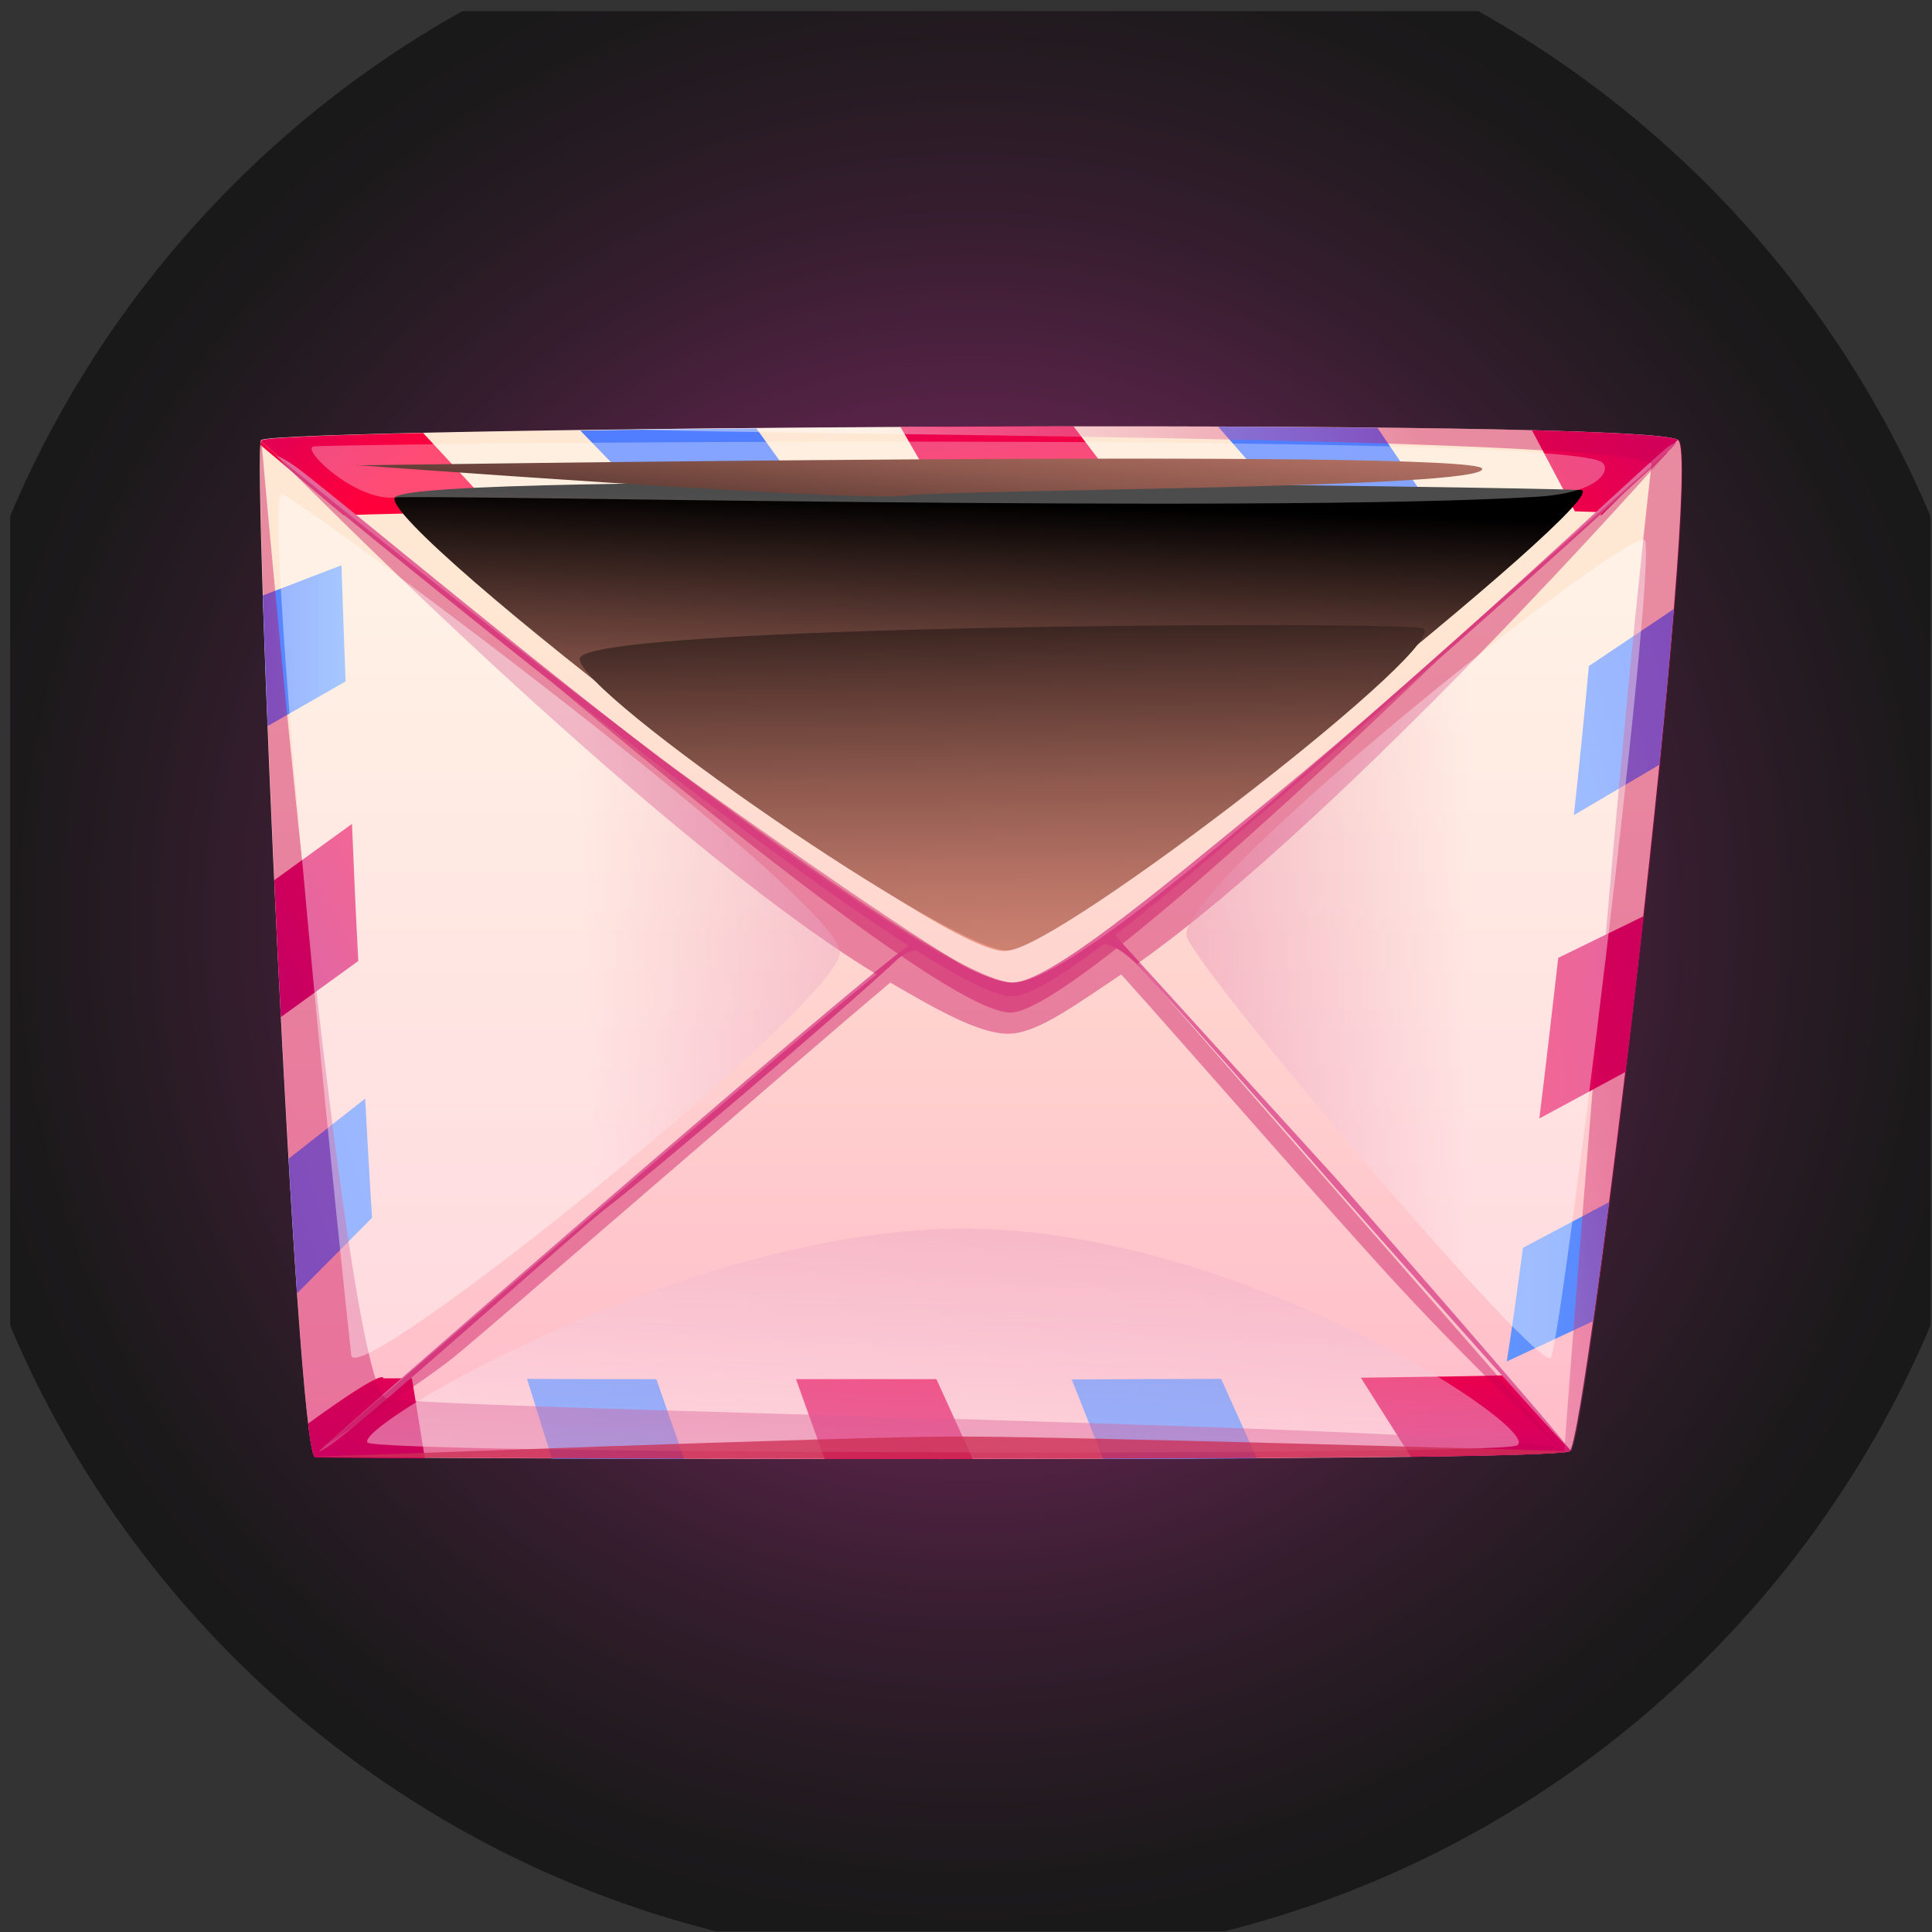 <svg width="157" height="157" viewBox="0 0 157 157" fill="none" xmlns="http://www.w3.org/2000/svg">
    <rect x="0" y="0" width="157" height="157" fill="#333333" stroke="none"/>
    <g clip-path="url(#clip0_224_30157)">
        <path style="mix-blend-mode:screen" opacity="0.5" d="M78.848 159.48C125.6 159.48 163.5 121.58 163.5 74.828C163.5 28.075 125.6 -9.825 78.848 -9.825C32.095 -9.825 -5.805 28.075 -5.805 74.828C-5.805 121.58 32.095 159.48 78.848 159.48Z" fill="url(#paint0_radial_224_30157)"/>
        <path d="M21.214 35.768C20.483 36.792 24.067 118.267 25.603 118.389C27.114 118.511 126.192 118.901 127.557 117.926C128.922 116.951 138.381 37.669 136.382 35.768C134.383 33.866 21.946 34.744 21.214 35.768Z" fill="url(#paint1_linear_224_30157)"/>
        <path d="M47.133 34.964L53.349 41.376C57.372 41.327 61.663 41.278 66.1 41.254L61.468 34.818C56.446 34.867 51.594 34.915 47.157 34.989L47.133 34.964Z" fill="url(#paint2_linear_224_30157)"/>
        <path d="M73.172 34.696L76.902 41.156C81.315 41.156 85.8 41.132 90.335 41.132C90.969 41.132 91.554 41.132 92.163 41.132L87.239 34.647C82.582 34.647 77.853 34.647 73.172 34.696Z" fill="url(#paint3_linear_224_30157)"/>
        <path d="M98.992 34.671L104.673 41.18C109.11 41.205 112.986 41.253 116.375 41.302L111.938 34.768C107.915 34.72 103.551 34.695 98.992 34.671Z" fill="url(#paint4_linear_224_30157)"/>
        <path d="M124.492 34.967L127.978 41.55C128.759 41.574 129.466 41.599 130.099 41.623C130.099 41.72 130.099 41.818 130.099 41.915L136.341 35.747C135.755 35.406 131.343 35.138 124.517 34.967H124.492Z" fill="url(#paint5_linear_224_30157)"/>
        <path d="M136.017 49.493L129.117 54.125C128.776 57.855 128.362 61.95 127.898 66.241L134.847 62.145C135.31 57.562 135.7 53.272 136.017 49.517V49.493Z" fill="url(#paint6_linear_224_30157)"/>
        <path d="M130.759 97.691L123.762 101.397C123.274 105.053 122.835 108.174 122.445 110.636L129.442 107.37C129.857 104.542 130.295 101.25 130.759 97.691Z" fill="url(#paint7_linear_224_30157)"/>
        <path d="M99.235 112.052C95.675 112.052 91.653 112.076 87.094 112.101L89.654 118.561C93.993 118.561 98.211 118.537 102.136 118.512L99.235 112.052Z" fill="url(#paint8_linear_224_30157)"/>
        <path d="M21.36 48.422C21.458 51.567 21.604 55.151 21.75 59.003L28.089 55.37C27.943 51.884 27.845 48.69 27.748 45.935L21.336 48.398L21.36 48.422Z" fill="url(#paint9_linear_224_30157)"/>
        <path d="M22.289 71.51C22.46 75.216 22.63 78.97 22.825 82.651L29.115 78.093C28.92 74.362 28.75 70.584 28.603 66.951L22.313 71.51H22.289Z" fill="url(#paint10_linear_224_30157)"/>
        <path d="M23.454 94.157C23.674 98.131 23.917 101.837 24.137 105.103L30.232 98.96C30.037 95.937 29.866 92.67 29.671 89.281L23.43 94.181L23.454 94.157Z" fill="url(#paint11_linear_224_30157)"/>
        <path d="M34.523 118.489L33.474 112.004C32.645 112.004 31.865 112.004 31.158 112.004C31.085 111.224 25.039 115.685 25.039 115.685C25.234 117.416 25.429 118.415 25.6 118.44C25.868 118.44 29.208 118.489 34.523 118.513V118.489Z" fill="url(#paint12_linear_224_30157)"/>
        <path d="M53.311 112.076C49.532 112.076 46.022 112.076 42.828 112.052L44.852 118.537C48.167 118.537 51.775 118.537 55.603 118.561L53.336 112.076H53.311Z" fill="url(#paint13_linear_224_30157)"/>
        <path d="M79.047 118.56L76.097 112.075C75.366 112.075 74.659 112.075 73.927 112.075C70.782 112.075 67.71 112.075 64.688 112.075L67.004 118.56C69.295 118.56 71.611 118.56 73.927 118.56C75.634 118.56 77.34 118.56 79.047 118.56Z" fill="url(#paint14_linear_224_30157)"/>
        <path d="M127.603 117.831L122.288 111.614C122.288 111.614 122.288 111.712 122.288 111.761C119.923 111.834 116.242 111.882 110.586 111.956L114.657 118.392C122.288 118.294 127.286 118.148 127.578 117.929C127.578 117.929 127.603 117.855 127.627 117.831H127.603Z" fill="url(#paint15_linear_224_30157)"/>
        <path d="M126.63 77.823C126.118 82.284 125.606 86.721 125.094 90.89L132.091 87.111C132.578 82.991 133.09 78.701 133.553 74.459L126.654 77.823H126.63Z" fill="url(#paint16_linear_224_30157)"/>
        <path d="M40.282 41.549L34.383 35.185C26.459 35.356 21.389 35.576 21.242 35.795C21.242 35.795 21.242 35.844 21.242 35.868L27.947 41.865C31.018 41.768 35.26 41.67 40.307 41.573L40.282 41.549Z" fill="url(#paint17_linear_224_30157)"/>
        <path d="M27.917 41.841L21.213 35.844C21.213 35.844 21.188 36.014 21.164 36.161L27.893 41.841H27.917Z" fill="#F20041"/>
        <g style="mix-blend-mode:multiply" opacity="0.4">
            <path d="M43.695 54.443C43.695 54.443 76.607 82.65 82.215 82.284C87.822 81.918 116.955 53.517 116.955 53.517C116.955 53.517 85.701 80.529 82.483 80.529C79.265 80.529 43.695 54.419 43.695 54.419V54.443Z" fill="#C60055"/>
        </g>
        <path d="M135.484 36.767C135.898 36.377 136.215 35.987 136.191 35.963C136.166 35.939 135.727 36.134 135.313 36.499C131.949 39.401 116.833 53.809 103.303 64.877C93.722 72.727 85.36 79.7 82.337 79.846C79.289 79.992 68.66 73.044 56.348 63.682C43.427 53.857 29.726 42.375 24.631 38.377C23.339 37.353 22.461 37.011 22.461 37.011C22.461 37.011 23.07 37.791 24.46 38.962C32.335 45.495 59.396 67.607 73.828 76.847C69.172 80.114 25.825 117.804 25.923 117.951C25.947 117.999 26.581 117.731 28.653 116.025C34.821 110.929 47.694 99.325 49.546 97.96C51.57 96.472 67.831 82.747 72.999 77.895C73.609 77.408 74.096 77.262 74.462 77.237C78.119 79.553 80.898 80.967 82.239 80.967C83.58 80.967 86.237 79.334 89.675 76.725C90.333 76.774 91.406 77.237 93.039 79.041C97.988 84.502 107.667 95.522 108.154 96.107C108.813 96.887 127.17 117.634 127.316 117.512C127.463 117.39 108.593 95.79 108.593 95.79L90.601 75.994C94.258 73.166 98.695 69.387 103.376 65.364C116.858 53.809 132.241 39.937 135.484 36.816V36.767Z" fill="url(#paint18_linear_224_30157)"/>
        <g style="mix-blend-mode:multiply" opacity="0.4">
            <path d="M135.484 36.767C135.484 36.767 125.294 45.738 114.031 55.734C101.061 67.216 86.506 79.918 82.313 79.845C74.463 79.674 22.438 37.01 22.438 37.01C22.438 37.01 52.595 67.826 71.245 79.187C66.808 82.575 26.533 117.389 26.533 117.389C26.533 117.389 34.14 112.464 36.748 110.392C39.04 108.588 65.126 85.915 72.342 79.845C76.365 82.185 79.924 84.209 82.289 83.989C84.58 83.77 87.555 81.551 91.114 79.187C95.478 84.014 107.985 98.397 113.689 104.566C120.589 112.001 127.074 117.95 127.074 117.95L92.431 78.309C109.472 66.266 135.46 36.815 135.46 36.815L135.484 36.767Z" fill="#C60055"/>
        </g>
        <path style="mix-blend-mode:screen" d="M32.088 40.426C30.626 42.645 77.166 78.678 81.92 77.239C86.674 75.801 131.751 40.012 128.46 39.817C125.169 39.622 33.551 38.208 32.088 40.426Z" fill="url(#paint19_linear_224_30157)"/>
        <g style="mix-blend-mode:multiply" opacity="0.4">
            <path d="M127.069 117.901C127.069 117.901 127.069 117.974 127.02 117.999C118.877 118.852 27.065 118.486 25.602 118.364C24.09 118.267 20.506 36.791 21.238 35.743C21.238 35.743 27.942 112.708 31.404 113.635C34.866 114.561 126.337 115.975 127.093 117.877L127.069 117.901Z" fill="#C60055"/>
        </g>
        <g style="mix-blend-mode:overlay" opacity="0.3">
            <path d="M32.082 40.426C34.642 40.158 102.002 41.719 124.773 40.378C130.258 40.061 130.989 38.013 130.112 37.525C125.553 35.039 26.524 36.063 25.476 36.282C24.427 36.501 28.913 40.743 32.082 40.426Z" fill="white"/>
        </g>
        <path style="mix-blend-mode:multiply" opacity="0.4" d="M29.869 117.219C28.748 115.902 56.248 99.617 78.799 99.836C101.349 100.056 126.094 116.658 123.193 117.487C120.292 118.316 30.674 118.169 29.845 117.219H29.869Z" fill="url(#paint20_linear_224_30157)"/>
        <path style="mix-blend-mode:multiply" opacity="0.4" d="M127.581 117.926C127.581 117.926 127.386 117.999 127.118 118.024C127.118 117.951 127.118 117.926 127.118 117.926C127.118 117.926 130.75 68.119 134.212 37.67C129.946 35.451 62.415 35.354 51.273 34.89C84.941 34.476 135.114 34.5 136.455 35.768C138.454 37.694 128.995 116.976 127.654 117.926H127.581Z" fill="url(#paint21_linear_224_30157)"/>
        <path style="mix-blend-mode:multiply" opacity="0.4" d="M22.843 40.131C23.33 39.766 68.505 73.19 68.261 77.432C68.018 81.674 28.913 113.147 28.547 110.124C28.182 107.101 21.258 41.35 22.867 40.131H22.843Z" fill="url(#paint22_linear_224_30157)"/>
        <path style="mix-blend-mode:multiply" opacity="0.4" d="M133.693 43.938C133.23 42.085 94.808 72.486 96.466 76.192C98.124 79.922 125.209 111.761 126.038 110.323C126.867 108.884 134.522 47.253 133.693 43.938Z" fill="url(#paint23_linear_224_30157)"/>
        <g style="mix-blend-mode:multiply" opacity="0.78">
            <path d="M127.579 117.928C127.579 117.928 126.921 118.002 125.775 118.124C125.678 118.124 125.556 118.124 125.458 118.124C110.904 118.806 27.015 118.489 25.625 118.367C26.942 118.367 68.728 116.734 77.821 116.734C86.915 116.734 127.604 117.928 127.604 117.928H127.579Z" fill="#CD2F55"/>
        </g>
        <path style="mix-blend-mode:screen" d="M47.111 53.518C46.843 56.273 77.585 77.507 81.925 77.239C86.264 76.971 119.079 51.592 115.495 51.032C111.911 50.471 47.379 50.763 47.111 53.518Z" fill="url(#paint24_linear_224_30157)"/>
        <path style="mix-blend-mode:screen" d="M28.898 37.815C29.995 37.815 119.906 36.425 120.443 38.083C121.004 39.741 77.706 39.741 73.561 40.277C69.417 40.813 28.898 37.79 28.898 37.79V37.815Z" fill="url(#paint25_linear_224_30157)"/>
    </g>
    <defs>
        <radialGradient id="paint0_radial_224_30157" cx="0" cy="0" r="1" gradientUnits="userSpaceOnUse" gradientTransform="translate(78.848 74.828) scale(84.652)">
            <stop offset="0.33" stop-color="#B41E87"/>
            <stop offset="0.38" stop-color="#A21B79"/>
            <stop offset="0.54" stop-color="#69114E"/>
            <stop offset="0.68" stop-color="#3B092C"/>
            <stop offset="0.82" stop-color="#1B0414"/>
            <stop offset="0.92" stop-color="#070105"/>
            <stop offset="1"/>
        </radialGradient>
        <linearGradient id="paint1_linear_224_30157" x1="78.896" y1="116.317" x2="78.896" y2="47.665" gradientUnits="userSpaceOnUse">
            <stop stop-color="#FFBDCA"/>
            <stop offset="1" stop-color="#FFE8D3"/>
        </linearGradient>
        <linearGradient id="paint2_linear_224_30157" x1="55.349" y1="52.663" x2="52.423" y2="86.161" gradientUnits="userSpaceOnUse">
            <stop stop-color="#517EFF"/>
            <stop offset="1" stop-color="#6BA2FF"/>
        </linearGradient>
        <linearGradient id="paint3_linear_224_30157" x1="80.681" y1="15.972" x2="82.85" y2="39.864" gradientUnits="userSpaceOnUse">
            <stop stop-color="#A90086"/>
            <stop offset="1" stop-color="#FF003B"/>
        </linearGradient>
        <linearGradient id="paint4_linear_224_30157" x1="106.087" y1="41.765" x2="98.626" y2="59.343" gradientUnits="userSpaceOnUse">
            <stop stop-color="#517EFF"/>
            <stop offset="1" stop-color="#6BA2FF"/>
        </linearGradient>
        <linearGradient id="paint5_linear_224_30157" x1="148.847" y1="19.877" x2="120.835" y2="44.012" gradientUnits="userSpaceOnUse">
            <stop stop-color="#A90086"/>
            <stop offset="1" stop-color="#FF003B"/>
        </linearGradient>
        <linearGradient id="paint6_linear_224_30157" x1="138.991" y1="56.026" x2="112.515" y2="62.852" gradientUnits="userSpaceOnUse">
            <stop stop-color="#517EFF"/>
            <stop offset="1" stop-color="#6BA2FF"/>
        </linearGradient>
        <linearGradient id="paint7_linear_224_30157" x1="135.903" y1="104.078" x2="113.791" y2="104.298" gradientUnits="userSpaceOnUse">
            <stop stop-color="#517EFF"/>
            <stop offset="1" stop-color="#6BA2FF"/>
        </linearGradient>
        <linearGradient id="paint8_linear_224_30157" x1="94.505" y1="122.34" x2="94.919" y2="99.18" gradientUnits="userSpaceOnUse">
            <stop stop-color="#517EFF"/>
            <stop offset="1" stop-color="#6BA2FF"/>
        </linearGradient>
        <linearGradient id="paint9_linear_224_30157" x1="21.36" y1="52.494" x2="28.113" y2="52.494" gradientUnits="userSpaceOnUse">
            <stop stop-color="#517EFF"/>
            <stop offset="1" stop-color="#6BA2FF"/>
        </linearGradient>
        <linearGradient id="paint10_linear_224_30157" x1="12.123" y1="81.457" x2="37.721" y2="68.926" gradientUnits="userSpaceOnUse">
            <stop stop-color="#A90086"/>
            <stop offset="1" stop-color="#FF003B"/>
        </linearGradient>
        <linearGradient id="paint11_linear_224_30157" x1="20.992" y1="99.057" x2="56.366" y2="87.892" gradientUnits="userSpaceOnUse">
            <stop stop-color="#517EFF"/>
            <stop offset="1" stop-color="#6BA2FF"/>
        </linearGradient>
        <linearGradient id="paint12_linear_224_30157" x1="27.404" y1="133.969" x2="32.231" y2="99.692" gradientUnits="userSpaceOnUse">
            <stop stop-color="#A90086"/>
            <stop offset="1" stop-color="#FF003B"/>
        </linearGradient>
        <linearGradient id="paint13_linear_224_30157" x1="49.581" y1="120.389" x2="47.289" y2="88.526" gradientUnits="userSpaceOnUse">
            <stop stop-color="#517EFF"/>
            <stop offset="1" stop-color="#6BA2FF"/>
        </linearGradient>
        <linearGradient id="paint14_linear_224_30157" x1="69.173" y1="138.015" x2="73.269" y2="103.518" gradientUnits="userSpaceOnUse">
            <stop stop-color="#A90086"/>
            <stop offset="1" stop-color="#FF003B"/>
        </linearGradient>
        <linearGradient id="paint15_linear_224_30157" x1="120.167" y1="131.508" x2="118.485" y2="105.446" gradientUnits="userSpaceOnUse">
            <stop stop-color="#A90086"/>
            <stop offset="1" stop-color="#FF003B"/>
        </linearGradient>
        <linearGradient id="paint16_linear_224_30157" x1="153.618" y1="80.017" x2="114.026" y2="84.381" gradientUnits="userSpaceOnUse">
            <stop stop-color="#A90086"/>
            <stop offset="1" stop-color="#FF003B"/>
        </linearGradient>
        <linearGradient id="paint17_linear_224_30157" x1="14.245" y1="18.242" x2="31.384" y2="39.476" gradientUnits="userSpaceOnUse">
            <stop stop-color="#A90086"/>
            <stop offset="1" stop-color="#FF003B"/>
        </linearGradient>
        <linearGradient id="paint18_linear_224_30157" x1="75.413" y1="125.216" x2="78.29" y2="59.684" gradientUnits="userSpaceOnUse">
            <stop stop-color="#DF5D98"/>
            <stop offset="1" stop-color="#E56799"/>
        </linearGradient>
        <linearGradient id="paint19_linear_224_30157" x1="78.872" y1="86.577" x2="80.311" y2="40.865" gradientUnits="userSpaceOnUse">
            <stop stop-color="#FFA18D"/>
            <stop offset="0.11" stop-color="#FA9E8A"/>
            <stop offset="0.23" stop-color="#EC9582"/>
            <stop offset="0.36" stop-color="#D68776"/>
            <stop offset="0.5" stop-color="#B67365"/>
            <stop offset="0.64" stop-color="#8E594E"/>
            <stop offset="0.78" stop-color="#5C3A33"/>
            <stop offset="0.92" stop-color="#221613"/>
            <stop offset="1"/>
        </linearGradient>
        <linearGradient id="paint20_linear_224_30157" x1="76.434" y1="120.729" x2="79.944" y2="63.194" gradientUnits="userSpaceOnUse">
            <stop stop-color="white"/>
            <stop offset="1" stop-color="#C60055"/>
        </linearGradient>
        <linearGradient id="paint21_linear_224_30157" x1="84.161" y1="77.944" x2="124.363" y2="66.169" gradientUnits="userSpaceOnUse">
            <stop stop-color="white"/>
            <stop offset="1" stop-color="#C60055"/>
        </linearGradient>
        <linearGradient id="paint22_linear_224_30157" x1="47.295" y1="74.36" x2="106.318" y2="71.971" gradientUnits="userSpaceOnUse">
            <stop stop-color="white"/>
            <stop offset="1" stop-color="#C60055"/>
        </linearGradient>
        <linearGradient id="paint23_linear_224_30157" x1="119.383" y1="77.069" x2="68.722" y2="76.874" gradientUnits="userSpaceOnUse">
            <stop stop-color="white"/>
            <stop offset="1" stop-color="#C60055"/>
        </linearGradient>
        <linearGradient id="paint24_linear_224_30157" x1="82.12" y1="99.985" x2="81.291" y2="42.913" gradientUnits="userSpaceOnUse">
            <stop stop-color="#FFA18D"/>
            <stop offset="0.11" stop-color="#FA9E8A"/>
            <stop offset="0.23" stop-color="#EC9582"/>
            <stop offset="0.36" stop-color="#D68776"/>
            <stop offset="0.5" stop-color="#B67365"/>
            <stop offset="0.64" stop-color="#8E594E"/>
            <stop offset="0.78" stop-color="#5C3A33"/>
            <stop offset="0.92" stop-color="#221613"/>
            <stop offset="1"/>
        </linearGradient>
        <linearGradient id="paint25_linear_224_30157" x1="76.633" y1="16.556" x2="73.61" y2="49.907" gradientUnits="userSpaceOnUse">
            <stop stop-color="#FFA18D"/>
            <stop offset="0.11" stop-color="#FA9E8A"/>
            <stop offset="0.23" stop-color="#EC9582"/>
            <stop offset="0.36" stop-color="#D68776"/>
            <stop offset="0.5" stop-color="#B67365"/>
            <stop offset="0.64" stop-color="#8E594E"/>
            <stop offset="0.78" stop-color="#5C3A33"/>
            <stop offset="0.92" stop-color="#221613"/>
            <stop offset="1"/>
        </linearGradient>
        <clipPath id="clip0_224_30157">
            <rect width="156.041" height="156.041" fill="white" transform="translate(0.828 0.903)"/>
        </clipPath>
    </defs>
</svg>
